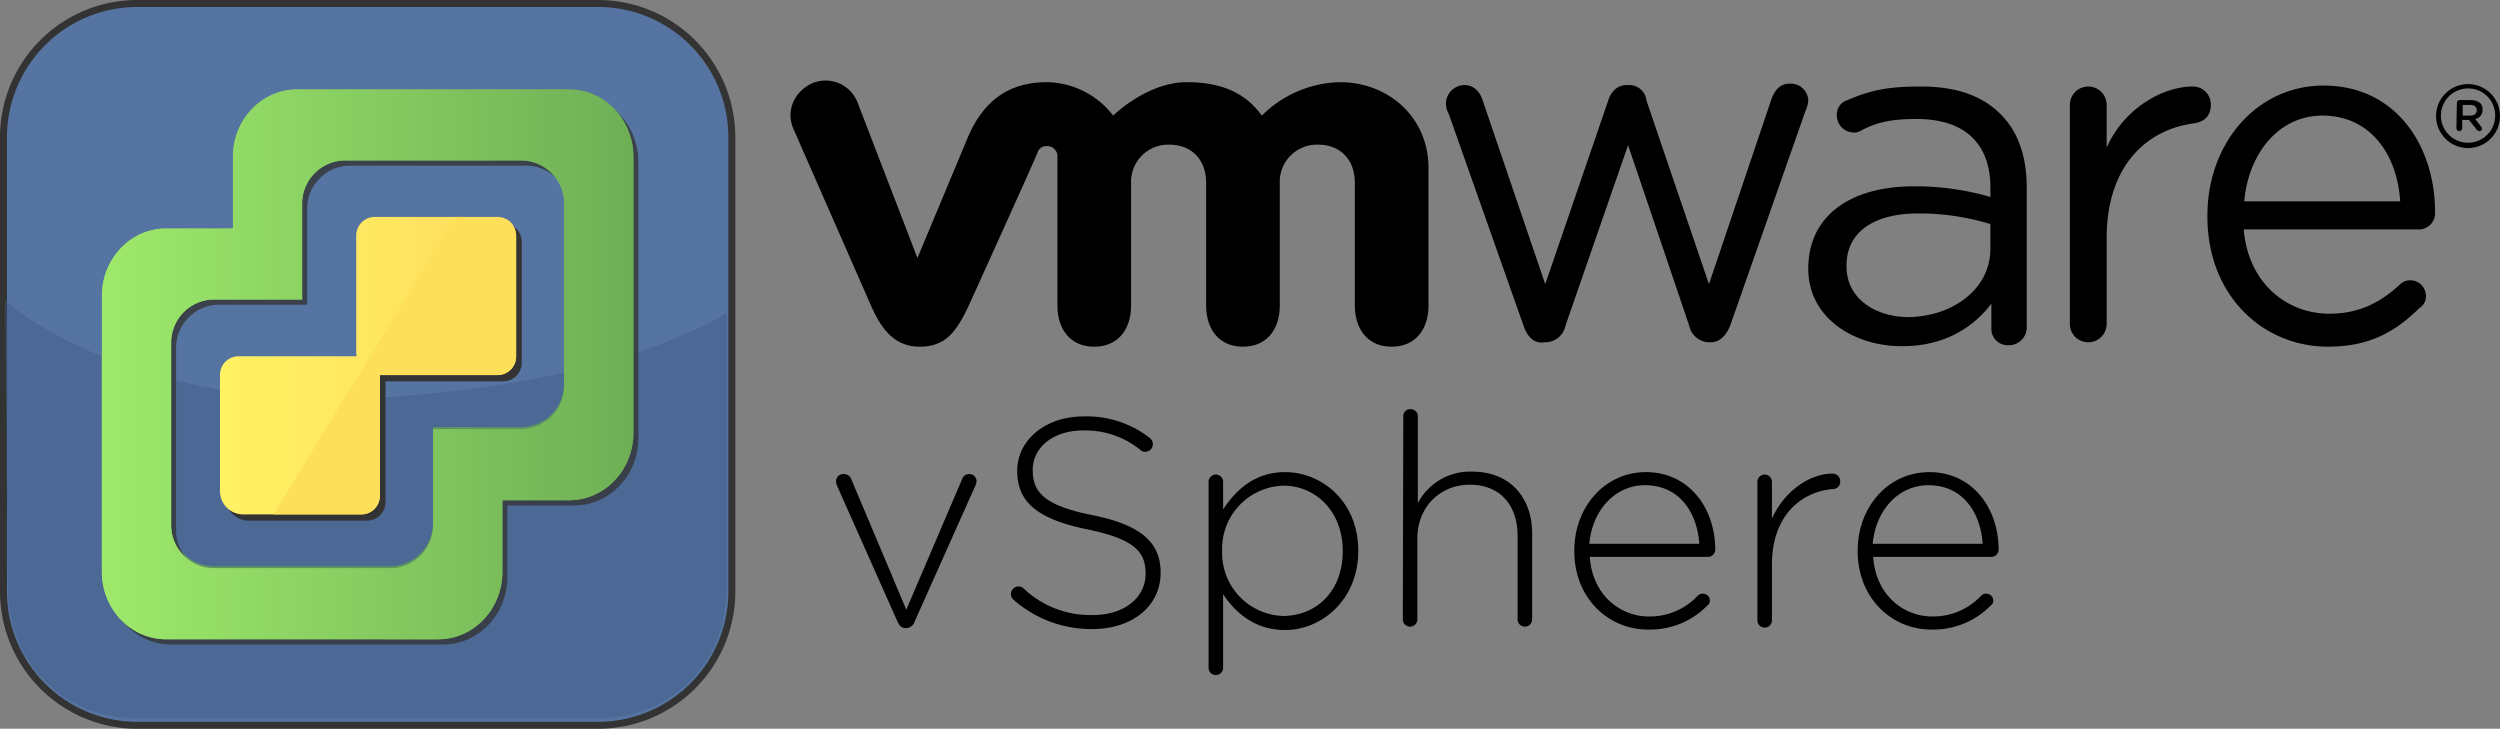 <svg id="Layer_1" data-name="Layer 1" xmlns="http://www.w3.org/2000/svg" xmlns:xlink="http://www.w3.org/1999/xlink" viewBox="1.956 3.786 516.095 150.445"><rect x="1.956" y="3.786" width="516.095" height="150.445" fill="#808080" stroke="none"/><defs><path class="cls-11" d="M119.467,22.253H63.293c-7.317,0-13.249,6.233-13.249,13.922V50.957H36.247c-7.317,0-13.249,6.233-13.249,13.922v56.961c0,7.689,5.932,13.922,13.249,13.922H92.421c7.317,0,13.249-6.233,13.249-13.922V107.059h13.797c7.317,0,13.249-6.233,13.249-13.922V36.175C132.716,28.486,126.784,22.253,119.467,22.253Zm-1.041,61.025a8.909,8.909,0,0,1-8.68,9.121H91.38v19.583a8.909,8.909,0,0,1-8.68,9.121H45.968a8.909,8.909,0,0,1-8.68-9.121v-37.245A8.909,8.909,0,0,1,45.968,65.616H64.334V46.033A8.909,8.909,0,0,1,73.014,36.912h36.731a8.909,8.909,0,0,1,8.68,9.121Z" id="reuse-0"/></defs><defs><style>.cls-3{fill:#333}.cls-9{opacity:.78}.cls-11{fill:url(#linear-gradient-2)}</style><clipPath id="clip-path"><path d="M4.854,67.289s25.313,20.976,72.948,18.645c52.102-2.55,74.237-17.659,74.237-17.659l.944,101.925-155.361-2.447-2.812-108.136Z" fill="none"/></clipPath><linearGradient id="linear-gradient" x1="47.368" y1="7177.274" x2="108.505" y2="7177.274" gradientTransform="translate(0 -7098)" gradientUnits="userSpaceOnUse"><stop offset="0" stop-color="#9ee96b"/><stop offset="0" stop-color="#fff263"/><stop offset="1" stop-color="#fedc5e"/></linearGradient><linearGradient id="linear-gradient-2" x1="22.998" y1="7177.008" x2="132.716" y2="7177.008" gradientTransform="translate(0 -7098)" gradientUnits="userSpaceOnUse"><stop offset="0" stop-color="#9ee96b"/><stop offset="1" stop-color="#6eaf56"/></linearGradient></defs><title>vmware-vsphere4</title><path d="M316.551,71.249l-15.5-43.9a4.752,4.752,0,0,1-.6-2.2,3.862,3.862,0,0,1,3.8-3.8c1.9,0,3.2,1.3,3.8,3.2l12.9,37.9,13-37.9c.6-1.9,1.9-3.2,3.8-3.2h.3a3.572,3.572,0,0,1,3.8,3.2l12.9,37.9,12.9-38.2c.6-1.6,1.6-3.2,3.8-3.2a3.617,3.617,0,0,1,3.797,3.428l.003.072a6.039,6.039,0,0,1-.6,2.2l-15.5,44.2c-.9,2.2-2.2,3.5-4.1,3.5h-.3a4.309,4.309,0,0,1-4.1-3.5l-12.6-37.2-12.9,37.2a4.309,4.309,0,0,1-4.1,3.5h-.3c-1.7.3-3.3-.7-4.2-3.2"/><path d="M429.251,25.449a3.8,3.8,0,1,1,7.6,0v8.8c3.8-8.5,12-12.6,17.7-12.6a3.677,3.677,0,0,1,3.8,3.551h0q.004.125,0,.249c0,2.2-1.3,3.5-3.5,3.8-9.8,1.3-18,8.8-18,23.7v17.7a3.8,3.8,0,1,1-7.6,0h0Z"/><path d="M497.451,45.349c-.6-9.5-6-17.7-16.1-17.7-8.8,0-15.2,7.6-16.1,17.7Zm-14.9,30c-13.6,0-24.9-10.7-24.9-26.8v-.3c0-14.8,10.1-26.8,24-26.8,14.8,0,23,12.3,23,26.2a3.359,3.359,0,0,1-3.211,3.5q-.144.006-.289,0h-36c.9,11,8.8,17.4,17.7,17.4,6.3,0,10.7-2.5,14.5-6a2.94,2.94,0,0,1,2.2-.9,3.22,3.22,0,0,1,3.2,3.2,2.767,2.767,0,0,1-1.3,2.5c-5,4.9-10.3,8-18.9,8"/><path d="M412.851,55.149v-5.1a49.919,49.919,0,0,0-14.9-2.2c-9.5,0-14.8,4.1-14.8,10.7v.3c0,6.6,6,10.4,12.9,10.4,9.2-.2,16.8-5.9,16.8-14.1m-37.6,4.1h0c0-11,8.8-17,21.8-17a55.21,55.21,0,0,1,15.8,2.2v-1.9c0-9.5-5.7-14.2-15.2-14.2-5.1,0-8.2.6-11.7,2.5a2.395,2.395,0,0,1-1.3.3,3.543,3.543,0,0,1-3.5-3.5,3.09,3.09,0,0,1,2.2-3.2c5.1-2.2,8.8-2.8,15.2-2.8,7.3,0,12.6,1.9,16.4,5.7,3.5,3.5,5.4,8.5,5.4,15.2v28.7a3.678,3.678,0,0,1-3.551,3.8q-.125.004-.249,0a3.359,3.359,0,0,1-3.5-3.211h0q-.006-.145,0-.289v-5.1c-3.5,4.7-9.5,8.8-18.3,8.8-9.7.1-19.5-5.6-19.5-16"/><path d="M178.951,24.849a7.078,7.078,0,0,0-9.208-3.925q-.147.059-.292.125c-3.8,1.9-5.4,6-3.5,9.8l15.8,36c2.5,5.7,5.4,8.5,10.1,8.5,5.4,0,7.6-3.2,10.1-8.5,0,0,14.2-31.3,14.2-31.6a1.859,1.859,0,0,1,1.9-1.3,2.1,2.1,0,0,1,2.2,1.995q.005.103,0,.205v30.7c0,4.7,2.5,8.5,7.6,8.5s7.6-3.8,7.6-8.5v-25.3a7.672,7.672,0,0,1,7.436-7.9q.232-.007.464,0c4.7,0,7.6,3.2,7.6,7.9v25.3c0,4.7,2.5,8.5,7.6,8.5s7.6-3.8,7.6-8.5v-25.3a7.672,7.672,0,0,1,7.436-7.9h0q.232-.007.464,0c4.7,0,7.6,3.2,7.6,7.9v25.3c0,4.7,2.5,8.5,7.6,8.5s7.6-3.8,7.6-8.5v-28.4c0-10.4-8.2-17.7-18.3-17.7a23.52,23.52,0,0,0-16.1,6.9c-3.2-4.4-7.9-6.9-15.5-6.9-8.2,0-15.2,6.9-15.2,6.9a17.539,17.539,0,0,0-13.6-6.9c-7.3,0-12.9,3.2-16.4,11.4l-10.4,24.9Z"/><path d="M509.151,25.049a.576.576,0,0,1,.552-.6h0q.024-.001.048,0h2.3a2.883,2.883,0,0,1,1.9.6,1.978,1.978,0,0,1,.5,1.4h0a1.85,1.85,0,0,1-1.5,1.9l1.2,1.6a.759.759,0,0,1,.2.4.536.536,0,0,1-.5.5.713.713,0,0,1-.6-.3l-1.6-2h-1.4v1.7a.6.6,0,1,1-1.2,0h0Zm2.8,2.6c.8,0,1.3-.4,1.3-1.1h0c0-.7-.5-1.1-1.3-1.1h-1.6v2.2Z"/><path d="M511.451,34.349a6.6,6.6,0,1,1,6.6-6.6h0a6.594,6.594,0,0,1-6.587,6.6C511.459,34.349,511.455,34.349,511.451,34.349Zm0-12.3a5.6,5.6,0,1,0,5.6,5.6h0a5.528,5.528,0,0,0-5.455-5.6Q511.523,22.048,511.451,22.049Z"/><path d="M189.051,133.449h-.1c-.9,0-1.3-.5-1.7-1.3l-12.5-28.1a2.92,2.92,0,0,1-.2-.9,1.499,1.499,0,0,1,1.494-1.503h0q.053-0.0.106.003a1.621,1.621,0,0,1,1.6,1.2l11.3,26.8,11.5-26.9a1.53,1.53,0,0,1,1.5-1.1,1.473,1.473,0,0,1,1.5,1.445v0q.001.028,0,.055a2.353,2.353,0,0,1-.2.8l-12.6,28.2A1.898,1.898,0,0,1,189.051,133.449Z"/><path d="M211.251,127.649a1.559,1.559,0,0,1-.6-1.2,1.58,1.58,0,0,1,1.559-1.6q.021-0.0.041,0a1.528,1.528,0,0,1,1,.4,19.992,19.992,0,0,0,14.4,5.5c6.4,0,10.8-3.6,10.8-8.5v-.1c0-4.5-2.4-7.1-12.1-9.1-10.2-2.1-14.4-5.6-14.4-12v-.1c0-6.3,5.8-11.2,13.7-11.2a21.141,21.141,0,0,1,13.6,4.4,1.67,1.67,0,0,1,.7,1.3,1.58,1.58,0,0,1-1.559,1.6h0q-.021 0-.041,0a1.284,1.284,0,0,1-1-.4,17.969,17.969,0,0,0-11.8-4c-6.3,0-10.4,3.6-10.4,8.1v.1c0,4.5,2.3,7.3,12.4,9.3,9.9,2,14,5.6,14,11.8v.1c0,6.9-5.9,11.6-14.1,11.6A24.272,24.272,0,0,1,211.251,127.649Z"/><path d="M251.451,103.249a1.5,1.5,0,0,1,3,0v5.7c2.7-4.1,6.6-7.7,12.8-7.7,7.5,0,15.1,6,15.1,16.2v.1c0,10.1-7.6,16.3-15.1,16.3-6.2,0-10.2-3.5-12.8-7.4v15.2a1.5,1.5,0,0,1-3,0v-38.4Zm27.7,14.3h0c0-8.3-5.7-13.5-12.2-13.5a13.009,13.009,0,0,0-12.702,13.309l.002.091v.1a13.009,13.009,0,0,0,12.609,13.398l.091.002c6.7-.1,12.2-5,12.2-13.4Z"/><path d="M291.651,89.749a1.417,1.417,0,0,1,1.5-1.5,1.473,1.473,0,0,1,1.5,1.445q.001.028,0,.055v17.9a12.162,12.162,0,0,1,11.2-6.5c7.9,0,12.4,5.4,12.4,12.8v17.7a1.5,1.5,0,0,1-3,0v-17.2c0-6.4-3.6-10.6-9.9-10.6-6.1,0-10.8,4.6-10.8,11.1v16.7a1.5,1.5,0,0,1-3,0l.1-41.9Z"/><path d="M342.151,133.749c-8.2,0-15.2-6.5-15.2-16.2v-.1c0-9,6.3-16.2,14.8-16.2,8.7,0,14.3,7.2,14.3,16.1a1.524,1.524,0,0,1-1.5,1.4h-24.4c.5,7.7,6.1,12.3,12.2,12.3a13.563,13.563,0,0,0,10.1-4.3,1.333,1.333,0,0,1,1-.4,1.453,1.453,0,0,1,1.5,1.4,1.217,1.217,0,0,1-.5,1A16.427,16.427,0,0,1,342.151,133.749Zm10.6-17.7c-.4-6.3-4-12.1-11.2-12.1-6.2,0-10.9,5.2-11.5,12.1Z"/><path d="M364.751,103.249a1.5,1.5,0,0,1,3,0v7.6c2.7-6,8.1-9.3,12.5-9.3a1.58,1.58,0,0,1,1.6,1.559q0.0.021,0,.041a1.522,1.522,0,0,1-1.6,1.6c-6.6.6-12.5,5.6-12.5,15.6v11.5a1.5,1.5,0,0,1-3,0Z"/><path d="M400.651,133.749c-8.2,0-15.2-6.5-15.2-16.2v-.1c0-9,6.3-16.2,14.8-16.2,8.7,0,14.3,7.2,14.3,16.1a1.524,1.524,0,0,1-1.5,1.4h-24.4c.5,7.7,6.1,12.3,12.2,12.3a13.563,13.563,0,0,0,10.1-4.3,1.333,1.333,0,0,1,1-.4,1.453,1.453,0,0,1,1.5,1.4,1.217,1.217,0,0,1-.5,1A16.59,16.59,0,0,1,400.651,133.749Zm10.6-17.7c-.4-6.3-4-12.1-11.2-12.1-6.2,0-10.9,5.2-11.5,12.1Z"/><rect x="2.676" y="4.505" width="150.363" height="149.005" rx="27.593" fill="#5674a1"/><path class="cls-3" d="M125.445,154.23H30.269A28.345,28.345,0,0,1,1.956,125.917V32.099A28.345,28.345,0,0,1,30.269,3.786h95.176A28.345,28.345,0,0,1,153.758,32.099v93.818A28.345,28.345,0,0,1,125.445,154.23ZM30.269,5.225A26.904,26.904,0,0,0,3.395,32.099v93.818a26.904,26.904,0,0,0,26.873,26.874h95.176a26.904,26.904,0,0,0,26.874-26.874V32.099A26.904,26.904,0,0,0,125.445,5.225Z"/><g clip-path="url(#clip-path)"><g opacity=".7"><g opacity=".61"><path d="M125.39,152.075H30.214c-15.239,0-26.622-11.555-26.622-27.025L2.621,32.067A27.804,27.804,0,0,1,30.214,4.056h95.176c15.239,0,26.622,12.541,26.622,28.011v92.984C152.012,140.52,140.629,152.075,125.39,152.075Z" fill="#3e5a88"/></g><path d="M119.412,21.804H63.238c-7.317,0-13.249,6.233-13.249,13.922V50.508H36.192c-7.317,0-13.249,6.233-13.249,13.922v56.961c0,7.689,5.932,13.922,13.249,13.922H92.366c7.317,0,13.249-6.233,13.249-13.922V106.609h13.797c7.317,0,13.249-6.233,13.249-13.922V35.726C132.661,28.037,126.729,21.804,119.412,21.804ZM118.371,82.829a8.909,8.909,0,0,1-8.68,9.121H91.325v19.583a8.909,8.909,0,0,1-8.68,9.121H45.913a8.909,8.909,0,0,1-8.68-9.121V74.288a8.909,8.909,0,0,1,8.68-9.121H64.279V45.584a8.909,8.909,0,0,1,8.68-9.121h36.731a8.909,8.909,0,0,1,8.68,9.121Z" fill="#5ea345"/></g></g><g class="cls-9"><path class="cls-3" d="M120.491,23.328H64.317c-7.317,0-13.249,6.233-13.249,13.922V52.033H37.271c-7.317,0-13.249,6.233-13.249,13.922v56.961c0,7.689,5.932,13.922,13.249,13.922h56.174c7.317,0,13.249-6.233,13.249-13.922V108.134h13.797c7.317,0,13.249-6.233,13.249-13.922V37.251C133.74,29.562,127.808,23.328,120.491,23.328Zm-1.041,61.025a8.909,8.909,0,0,1-8.68,9.121H92.404V113.058a8.909,8.909,0,0,1-8.68,9.121H46.992a8.909,8.909,0,0,1-8.68-9.121V75.813a8.909,8.909,0,0,1,8.68-9.121H65.358V47.109a8.909,8.909,0,0,1,8.68-9.121h36.731a8.909,8.909,0,0,1,8.68,9.121Z"/></g><path class="cls-3" d="M105.822,49.863H80.49a3.84,3.84,0,0,0-3.839,3.841h0V77.708a4.819,4.819,0,0,0,.09.919H52.363a3.84,3.84,0,0,0-3.839,3.841v24.005a4.8,4.8,0,0,0,4.799,4.801H77.696a3.84,3.84,0,0,0,3.839-3.841V82.509h24.288a3.84,3.84,0,0,0,3.839-3.841h0V53.704a3.84,3.84,0,0,0-3.839-3.841Z"/><path d="M104.666,48.569H79.334a3.84,3.84,0,0,0-3.839,3.841h0V76.414a4.82,4.82,0,0,0,.09.919H51.207a3.84,3.84,0,0,0-3.839,3.841v24.005a4.8,4.8,0,0,0,4.799,4.801H76.54a3.84,3.84,0,0,0,3.839-3.841V81.215H104.666a3.84,3.84,0,0,0,3.839-3.841h0V52.409a3.84,3.84,0,0,0-3.839-3.841Z" fill="url(#linear-gradient)"/><use class="cls-11" xlink:href="#reuse-0"/><g class="cls-9"><use class="cls-11" xlink:href="#reuse-0"/></g><path d="M58.443,109.979h18.097a3.84,3.84,0,0,0,3.839-3.841V81.215h24.288a3.84,3.84,0,0,0,3.839-3.841h0V52.409a4.436,4.436,0,0,0-1.632-3.143c-.722-.698-10.126-.698-10.947-.698" fill="#fedf5a"/></svg>